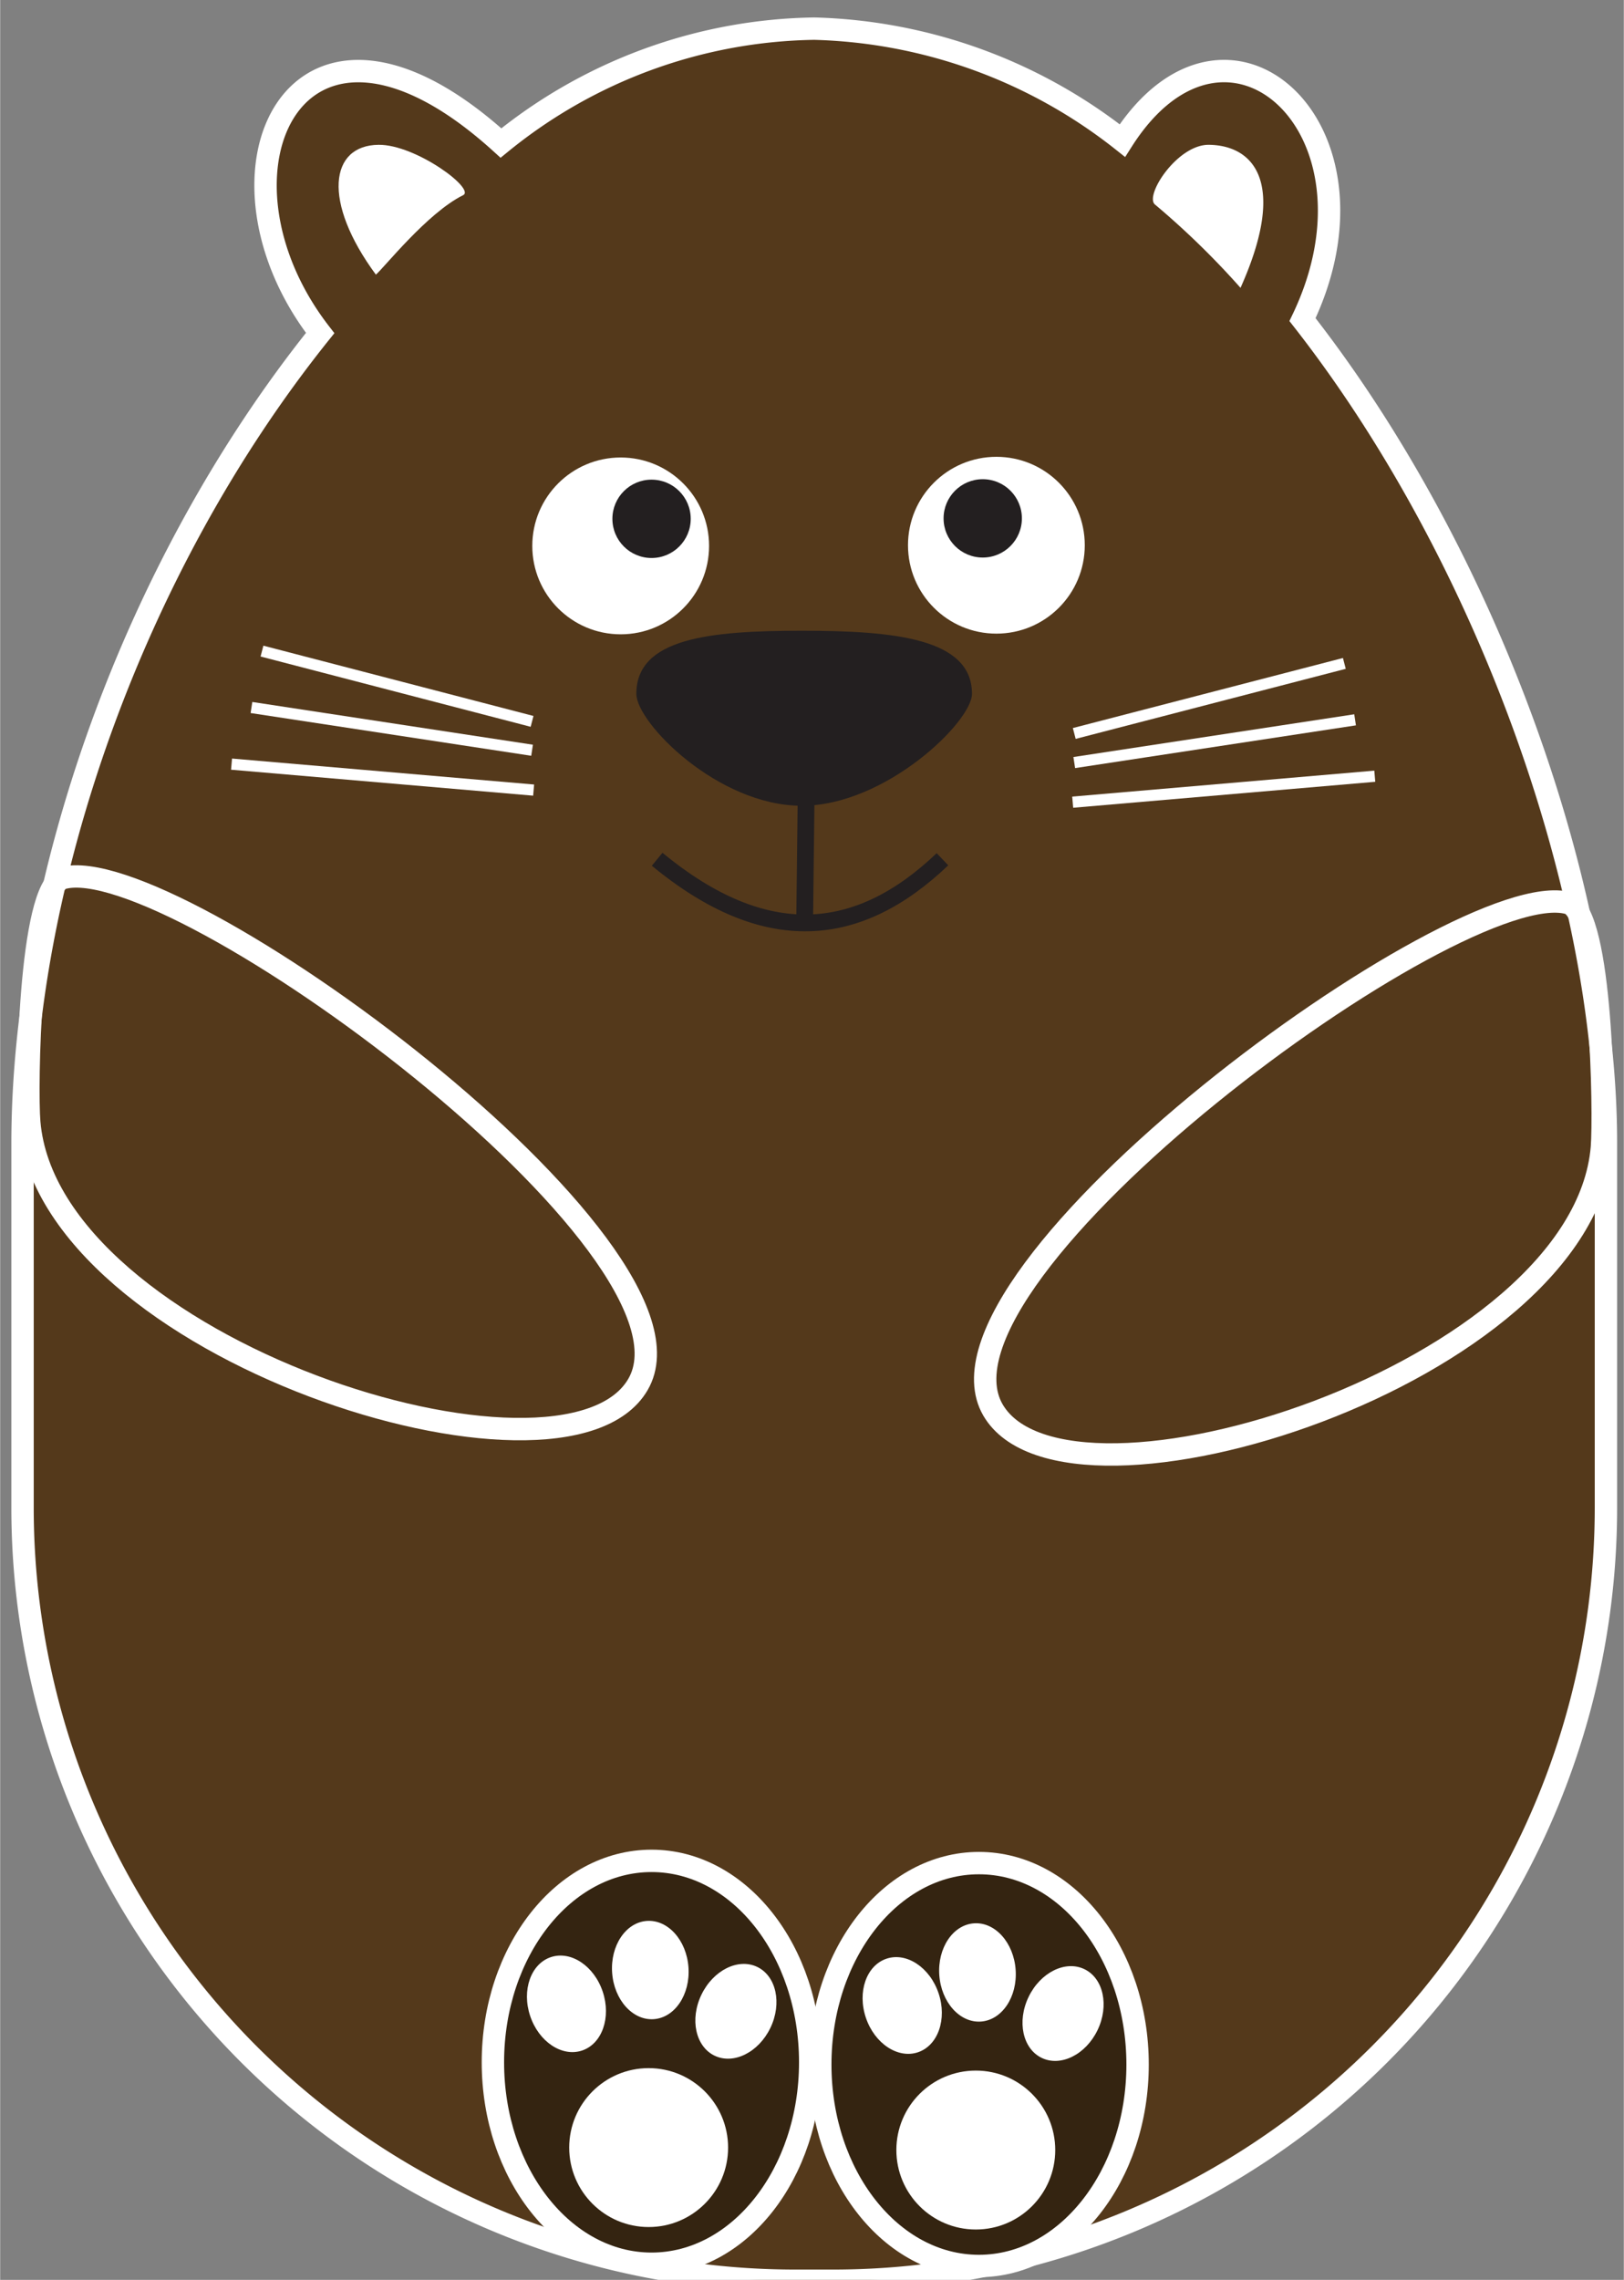 <svg id="bear" xmlns="http://www.w3.org/2000/svg" width="25.6mm" height="35.93mm" viewBox="0 0 72.56 101.86"><rect x="0" y="0" width="72.56" height="101.86" fill="#808080" stroke="none"/><title>bear</title><path id="body" d="M37.22,101.9H35.55A34.54,34.54,0,0,1,1,67.36V51.09C1,39.6,5.82,25.45,14.3,14.88c-5.57-7.19-1.07-16.8,8.08-8.49a22.67,22.67,0,0,1,14-5.11h0a23.16,23.16,0,0,1,13.77,5c4.64-7.29,12.16-.56,8.05,8,8.26,10.55,13.56,25.46,13.56,36.77V67.36A34.54,34.54,0,0,1,37.22,101.9Z" fill="#54391b" stroke="#fff" stroke-miterlimit="10"/><g id="earsInside"><path d="M16.79,12.27c.35-.29,2.3-2.76,3.9-3.55.56-.28-2.13-2.27-3.78-2.25C14.73,6.49,14.38,9,16.79,12.27Z" fill="#fff"/><path d="M55.43,12.86a36.47,36.47,0,0,0-3.82-3.72c-.49-.39,1-2.7,2.42-2.67C56,6.5,57.55,8.13,55.43,12.86Z" fill="#fff"/></g><g id="nose"><path d="M43.43,31c0,1.24-3.86,5-7.61,5s-7.39-3.71-7.39-5c0-2.48,3.25-2.82,7.39-2.82S43.43,28.52,43.43,31Z" fill="#231f20"/><line x1="35.95" y1="41.32" x2="36.02" y2="35.32" fill="#6b4b2c" stroke="#231f20" stroke-miterlimit="10" stroke-width="0.75"/><path d="M29.36,38.39c4.85,4,9,3.58,12.75,0" fill="none" stroke="#231f20" stroke-miterlimit="10" stroke-width="0.75"/></g><g id="eye"><circle cx="27.73" cy="24.39" r="3.95" fill="#fff"/><circle cx="44.52" cy="24.36" r="3.95" fill="#fff"/></g><g id="pupil"><circle cx="29.11" cy="23.18" r="1.75" fill="#231f20"/><circle cx="43.91" cy="23.16" r="1.75" fill="#231f20"/></g><g id="wiskers"><line x1="11.7" y1="29.09" x2="23.77" y2="32.23" fill="#231f20" stroke="#fff" stroke-miterlimit="10" stroke-width="0.5"/><line x1="11.23" y1="31.61" x2="23.77" y2="33.52" fill="#231f20" stroke="#fff" stroke-miterlimit="10" stroke-width="0.5"/><line x1="10.34" y1="34.14" x2="23.84" y2="35.3" fill="#231f20" stroke="#fff" stroke-miterlimit="10" stroke-width="0.5"/><line x1="60.07" y1="29.64" x2="48" y2="32.77" fill="#231f20" stroke="#fff" stroke-miterlimit="10" stroke-width="0.5"/><line x1="60.55" y1="32.16" x2="48" y2="34.07" fill="#231f20" stroke="#fff" stroke-miterlimit="10" stroke-width="0.5"/><line x1="61.43" y1="34.68" x2="47.93" y2="35.84" fill="#231f20" stroke="#fff" stroke-miterlimit="10" stroke-width="0.5"/></g><g id="backPaws"><ellipse cx="29.11" cy="92.14" rx="7.09" ry="9" fill="#342411" stroke="#fff" stroke-miterlimit="10"/><circle cx="28.98" cy="95.95" r="3.55" fill="#fff"/><ellipse cx="32.88" cy="89.86" rx="2.2" ry="1.71" transform="translate(-62.35 80.52) rotate(-64.3)" fill="#fff"/><ellipse cx="29.06" cy="88.02" rx="1.71" ry="2.2" transform="translate(-6.15 2.27) rotate(-4.05)" fill="#fff"/><ellipse cx="25.31" cy="89.52" rx="1.71" ry="2.2" transform="translate(-27.02 12.61) rotate(-18.44)" fill="#fff"/><ellipse cx="43.74" cy="92.24" rx="7.09" ry="9" fill="#342411" stroke="#fff" stroke-miterlimit="10"/><circle cx="43.6" cy="96.06" r="3.55" fill="#fff"/><ellipse cx="47.5" cy="89.96" rx="2.2" ry="1.71" transform="translate(-54.16 93.75) rotate(-64.3)" fill="#fff"/><ellipse cx="43.68" cy="88.12" rx="1.71" ry="2.2" transform="translate(-6.12 3.31) rotate(-4.05)" fill="#fff"/><ellipse cx="39.93" cy="89.62" rx="1.71" ry="2.2" transform="matrix(0.95, -0.32, 0.32, 0.95, -26.3, 17.24)" fill="#fff"/></g><path id="topRightPaw" d="M2.8,39.23C7.71,37.89,32.05,55.8,28.5,61.86c-3.31,5.68-26.35-1.6-27.2-11.72C1.17,48.65,1.3,39.64,2.8,39.23Z" fill="none" stroke="#fff" stroke-miterlimit="10"/><path id="topLeftPaw" d="M70.08,40.35C65.16,39,40.83,56.92,44.37,63c3.32,5.67,26.35-1.61,27.21-11.73C71.7,49.77,71.58,40.76,70.08,40.35Z" fill="none" stroke="#fff" stroke-miterlimit="10"/></svg>